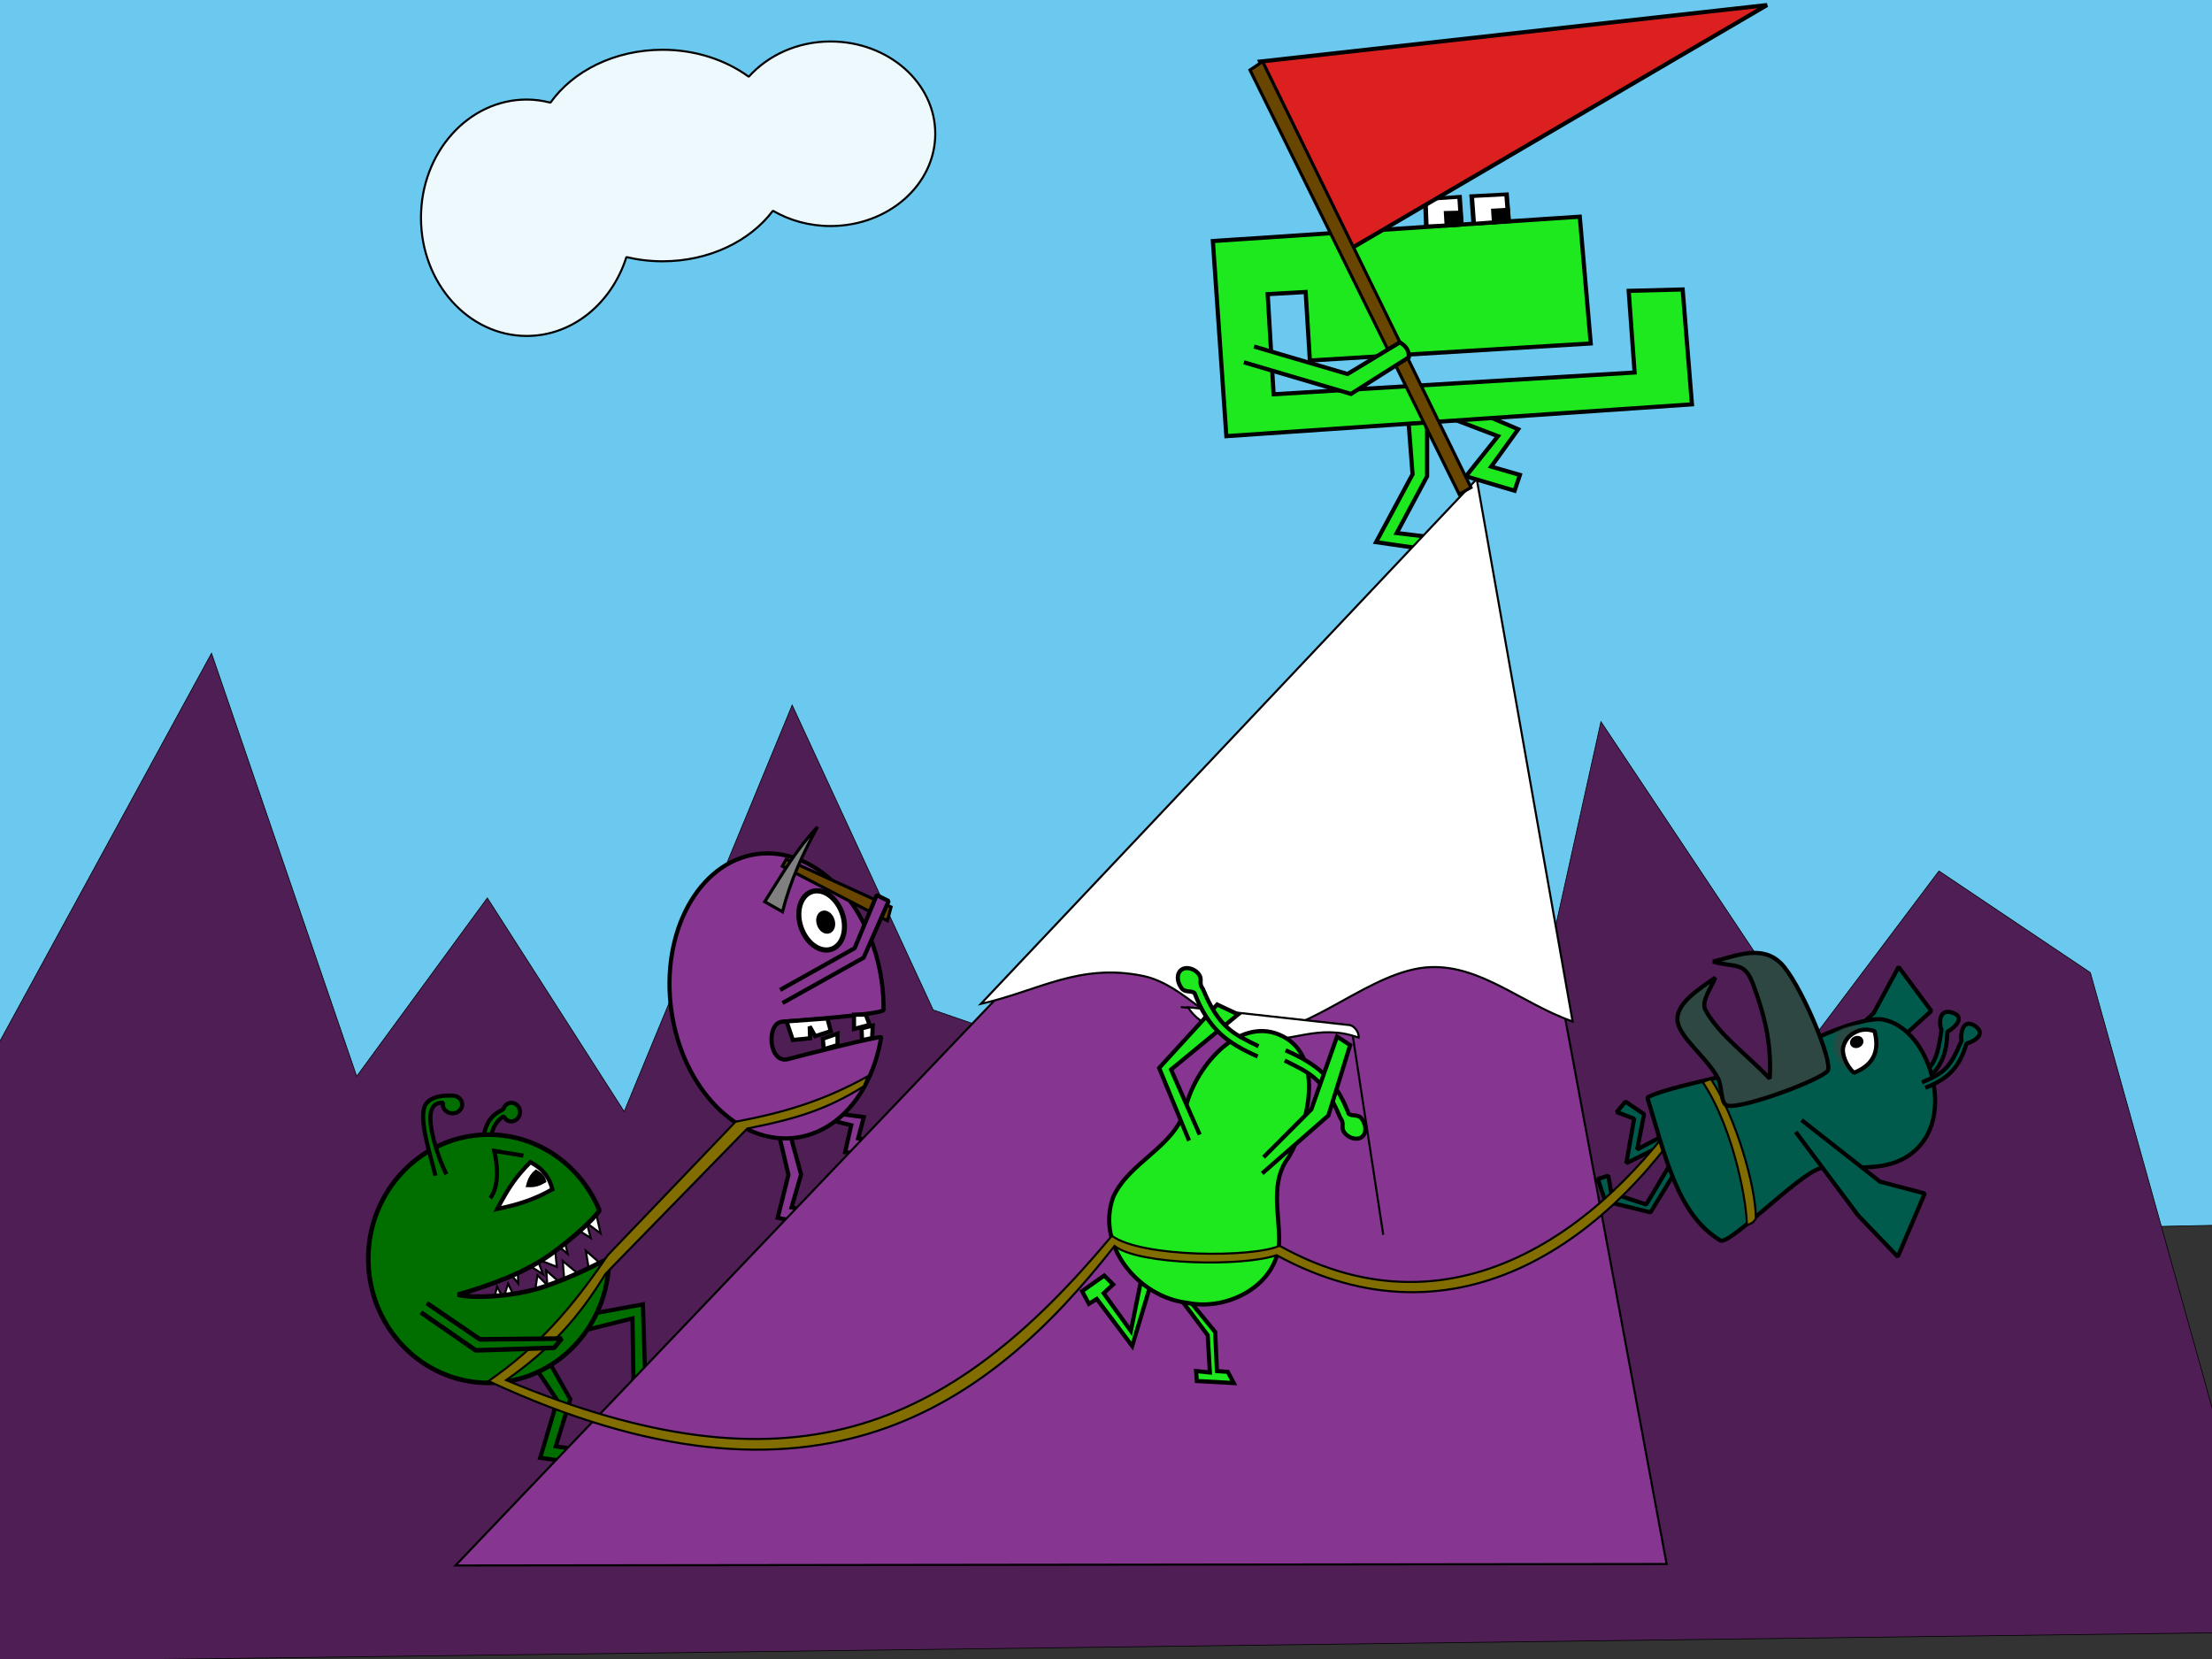 <?xml version="1.0" encoding="UTF-8" standalone="no"?>
<!-- Created with Inkscape (http://www.inkscape.org/) -->
<svg
   xmlns:dc="http://purl.org/dc/elements/1.1/"
   xmlns:cc="http://web.resource.org/cc/"
   xmlns:rdf="http://www.w3.org/1999/02/22-rdf-syntax-ns#"
   xmlns:svg="http://www.w3.org/2000/svg"
   xmlns="http://www.w3.org/2000/svg"
   xmlns:xlink="http://www.w3.org/1999/xlink"
   xmlns:sodipodi="http://inkscape.sourceforge.net/DTD/sodipodi-0.dtd"
   xmlns:inkscape="http://www.inkscape.org/namespaces/inkscape"
   width="800pt"
   height="600pt"
   id="svg2"
   sodipodi:version="0.32"
   inkscape:version="0.41"
   sodipodi:docbase="/home/joe/programming/gnumch/data/pics"
   sodipodi:docname="menu_back.svg"
   inkscape:export-filename="/home/joe/programming/gnumch/data/pics/menu_back.png"
   inkscape:export-xdpi="72.000000"
   inkscape:export-ydpi="72.000000">
  <rect width="100%" height="100%" fill="#333333" stroke="none"/>
  <defs
     id="defs3">
    <linearGradient
       id="linearGradient5235">
      <stop
         id="stop5237"
         offset="0"
         style="stop-color:#2e4742;stop-opacity:1;" />
      <stop
         id="stop6013"
         offset="0.51"
         style="stop-color:#2e4742;stop-opacity:0.918;" />
      <stop
         id="stop7531"
         offset="0.81"
         style="stop-color:#2e4742;stop-opacity:0;" />
      <stop
         id="stop5239"
         offset="1"
         style="stop-color:#2e4742;stop-opacity:0;" />
    </linearGradient>
    <linearGradient
       id="linearGradient5225">
      <stop
         id="stop5227"
         offset="0"
         style="stop-color:#005b4d;stop-opacity:1;" />
      <stop
         id="stop5233"
         offset="0"
         style="stop-color:#005b4d;stop-opacity:0.498;" />
      <stop
         id="stop5243"
         offset="0"
         style="stop-color:#005b4d;stop-opacity:0.247;" />
      <stop
         id="stop5229"
         offset="1"
         style="stop-color:#005b4d;stop-opacity:0;" />
    </linearGradient>
    <linearGradient
       id="linearGradient5215">
      <stop
         id="stop5217"
         offset="0"
         style="stop-color:#2e4742;stop-opacity:1;" />
      <stop
         id="stop5223"
         offset="1"
         style="stop-color:#005b4d;stop-opacity:0.498;" />
      <stop
         id="stop5219"
         offset="1"
         style="stop-color:#2e4742;stop-opacity:0;" />
    </linearGradient>
    <linearGradient
       id="linearGradient5203">
      <stop
         id="stop5205"
         offset="0"
         style="stop-color:#005b4d;stop-opacity:1;" />
      <stop
         id="stop5213"
         offset="0"
         style="stop-color:#005b4d;stop-opacity:0.498;" />
      <stop
         id="stop5207"
         offset="1"
         style="stop-color:#005b4d;stop-opacity:0;" />
    </linearGradient>
    <radialGradient
       gradientUnits="userSpaceOnUse"
       r="13.262"
       fy="434.217"
       fx="1032.062"
       cy="434.057"
       cx="1031.849"
       gradientTransform="matrix(0.862,0,0,1.16,2.644,0.407)"
       id="radialGradient6011"
       xlink:href="#linearGradient5235"
       inkscape:collect="always" />
  </defs>
  <sodipodi:namedview
     id="base"
     pagecolor="#ffffff"
     bordercolor="#666666"
     borderopacity="1.0"
     inkscape:pageopacity="0.0"
     inkscape:pageshadow="2"
     inkscape:zoom="0.86926994"
     inkscape:cx="721.84801"
     inkscape:cy="332.64882"
     inkscape:document-units="px"
     inkscape:current-layer="layer1"
     inkscape:window-width="1477"
     inkscape:window-height="1107"
     inkscape:window-x="0"
     inkscape:window-y="30"
     showguides="true"
     inkscape:guide-bbox="true" />
  <g
     inkscape:label="Layer 1"
     inkscape:groupmode="layer"
     id="layer1">
    <path
       style="fill:#6bc9f0;fill-opacity:1;fill-rule:evenodd;stroke:#000000;stroke-width:0.25pt;stroke-linecap:butt;stroke-linejoin:miter;stroke-opacity:1"
       d="M -69,614 L 1110,590 L 1086,-9 L -105,-9 L -69,614 z "
       id="path18109"
       sodipodi:nodetypes="ccccc" />
    <path
       style="fill:#4e1e54;fill-opacity:1;fill-rule:evenodd;stroke:#000000;stroke-width:0.25pt;stroke-linecap:butt;stroke-linejoin:miter;stroke-opacity:1"
       d="M 0,502 L 102,315 L 172,519 L 235,433 L 301,536 L 382,340 L 450,487 L 508,507 L 737,506 L 772,348 L 874,501 L 935,420 L 1008,469 L 1097,787 L -65,802 C -65,802 -2,503 0,502 z "
       id="path18105" />
    <path
       style="stroke-miterlimit:4;stroke-dasharray:none;fill:#006f00;fill-opacity:1;fill-rule:evenodd;stroke:#000000;stroke-width:2;stroke-linecap:butt;stroke-linejoin:miter;stroke-opacity:1"
       d="M 279,642.25 L 305,635.75 L 305.5,668 L 327.75,664.25 L 327,657 L 311,660 L 310,629 L 280,634.5 L 279,642.25 z "
       id="path11980"
       sodipodi:nodetypes="ccccccccc" />
    <path
       id="path11986"
       style="stroke-opacity:1;stroke-miterlimit:4;stroke-linejoin:miter;stroke-linecap:butt;stroke-width:1;stroke:#000000;fill-rule:evenodd;fill-opacity:1;fill:#ffffff"
       d="M 237.89,627.86 L 239.709,620.423 L 242.714,626.08 L 245.012,619.008 L 248.725,626.787 L 237.89,627.86 z M 257.896,623.367 L 259.155,614.943 L 263.928,619.716 L 263.397,612.645 L 269.761,618.301 L 272.059,616.71 L 271.352,608.048 L 278.6,614.059 L 283.903,611.761 L 282.489,603.099 L 291.151,610.7 L 257.896,623.367 z "
       sodipodi:nodetypes="cccccccccccccccccc" />
    <path
       style="fill:#ffffff;fill-opacity:1;fill-rule:evenodd;stroke:#000000;stroke-width:1;stroke-linecap:butt;stroke-linejoin:miter;stroke-opacity:1;stroke-dasharray:none;stroke-miterlimit:4"
       d="M 287.5,585.375 L 289.625,594.75 L 283,589.875 L 284.875,597 L 277.75,592.5 L 272,597.25 L 273.75,604.625 L 267.375,599.375 L 268.5,610.875 L 259.125,607.25 L 261.875,614.5 L 255.25,610.25 L 249.75,613.75 L 249.875,618.875 L 245.25,613.125 L 287.5,585.375 z "
       id="path11990" />
    <path
       style="fill:#863590;fill-opacity:1;fill-rule:evenodd;stroke:#000000;stroke-width:2;stroke-linecap:butt;stroke-linejoin:miter;stroke-opacity:1;stroke-dasharray:none;stroke-miterlimit:4"
       d="M 375.027,544.655 L 380.204,566.513 L 375.027,587.22 L 391.133,590.671 L 391.708,584.344 L 381.697,582.246 L 386.299,566.344 L 380.204,544.08 L 375.027,544.655 z "
       id="path8152"
       sodipodi:nodetypes="ccccccccc" />
    <path
       style="fill:#863590;fill-opacity:1;fill-rule:evenodd;stroke:#000000;stroke-width:2;stroke-linecap:butt;stroke-linejoin:miter;stroke-opacity:1;stroke-dasharray:none;stroke-miterlimit:4"
       d="M 395.447,538.903 L 410.451,542.607 L 407.526,555.584 L 418.455,557.022 L 422.403,550.436 L 413.824,548.914 L 416.532,538.68 L 396.885,536.027 L 395.447,538.903 z "
       id="path8154"
       sodipodi:nodetypes="ccccccccc" />
    <path
       style="stroke-miterlimit:4;stroke-dasharray:none;stroke-opacity:1;stroke-linejoin:miter;stroke-linecap:butt;stroke-width:2;stroke:#000000;fill-rule:evenodd;fill-opacity:1;fill:#006f00"
       d="M 262.5,652.75 L 275,674.75 L 268,697.5 L 284,699.75 L 282.5,706 L 260.5,703 L 268.75,675.25 L 257,657.75 L 262.5,652.75 z "
       id="path11984"
       sodipodi:nodetypes="ccccccccc" />
    <path
       sodipodi:nodetypes="ccccccccc"
       id="path2897"
       d="M 804.661,550.851 L 784.25,560.888 L 788.014,539.456 L 779.614,536.272 L 783.834,531.214 L 792.779,537.273 L 789.489,554.276 L 803.764,546.74 L 804.661,550.851 z "
       style="color:#000000;fill:#005b4d;fill-opacity:1;fill-rule:evenodd;stroke:#000000;stroke-width:2;stroke-linecap:butt;stroke-linejoin:bevel;stroke-miterlimit:4;stroke-dashoffset:0;stroke-opacity:1;marker:none;marker-start:none;marker-mid:none;marker-end:none;visibility:visible;display:inline;overflow:visible" />
    <path
       style="stroke-miterlimit:4;stroke-dasharray:none;stroke-opacity:1;stroke-linejoin:miter;stroke-linecap:butt;stroke-width:1;stroke:#000000;fill-rule:evenodd;fill-opacity:1;fill:#863590"
       d="M 219.646,754.901 L 708.558,242.342 L 803.673,754.192 L 219.646,754.901 z "
       id="path1291" />
    <path
       style="overflow:visible;display:inline;visibility:visible;stroke-dashoffset:0;stroke-dasharray:none;stroke-miterlimit:4;marker-end:none;marker-mid:none;marker-start:none;marker:none;color:#000000;opacity:1;stroke-opacity:1;stroke-linejoin:miter;stroke-linecap:butt;stroke-width:2;stroke:#000000;fill-rule:evenodd;fill-opacity:1;fill:#1ee91e"
       d="M 550.278,617.278 L 545.321,641.819 L 532.212,623.619 L 536.769,619.383 L 532.466,615.106 L 521.807,622.62 L 525.084,628.722 L 528.895,626.377 L 545.96,649.066 L 554.501,620.649 L 550.278,617.278 z "
       id="path25920"
       sodipodi:nodetypes="ccccccccccc" />
    <path
       style="stroke-opacity:1;stroke-linejoin:miter;stroke-linecap:butt;stroke-width:2;stroke:#000000;fill-rule:evenodd;fill-opacity:1;fill:#1ee91e;stroke-dasharray:none;stroke-miterlimit:4"
       d="M 679.23,203.507 L 681.159,228.697 L 663.571,261.432 L 686.005,264.678 L 686.839,258.639 L 673.536,257.039 L 688.178,229.679 L 688.178,200.984 L 679.23,203.507 z "
       id="path2815"
       sodipodi:nodetypes="ccccccccc" />
    <path
       style="stroke-miterlimit:4;stroke-dasharray:none;stroke-opacity:1;stroke-linejoin:miter;stroke-linecap:butt;stroke-width:1;stroke:#000000;fill-rule:evenodd;fill-opacity:1;fill:#ffffff"
       d="M 472.991,484.088 C 500.548,477.944 520.315,464.245 551.217,470.619 C 571.873,474.879 586.138,498.068 605.442,498.267 C 632.066,498.541 661.602,467.379 689.89,466.365 C 714.345,465.489 733.744,483.852 758.338,492.596 L 712.113,230.999 L 472.991,484.088 z "
       id="path1293"
       sodipodi:nodetypes="csssccc" />
    <path
       style="stroke-opacity:1;stroke-linejoin:miter;stroke-linecap:butt;stroke-width:2;stroke:#000000;fill-rule:evenodd;fill-opacity:1;fill:#1ee91e;stroke-dasharray:none;stroke-miterlimit:4"
       d="M 699.566,201.651 L 722.343,210.326 L 706.887,229.679 L 730.379,236.64 L 732.918,229.011 L 719.089,225.007 L 732.104,206.99 L 711.768,198.315 L 699.566,201.651 z "
       id="path2817"
       sodipodi:nodetypes="ccccccccc" />
    <path
       style="stroke-opacity:1;stroke-linejoin:miter;stroke-linecap:butt;stroke-width:2;stroke:#000000;fill-rule:evenodd;fill-opacity:1;fill:#1ee91e;stroke-dasharray:none;stroke-miterlimit:4"
       d="M 785.385,140.257 L 788.232,179.629 L 614.154,190.129 L 611.307,141.853 L 629.61,140.81 L 631.643,173.853 L 767.082,165.616 L 761.795,104.483 L 584.87,116.234 L 591.377,210.326 L 815.889,194.978 L 811.415,139.59 L 785.385,140.257 z "
       id="path2813"
       sodipodi:nodetypes="ccccccccccccc" />
    <g
       id="g4341"
       transform="matrix(1,0,0,0.82,0,39.492)"
       style="stroke-dasharray:none;stroke-miterlimit:4;stroke-width:2.208">
      <path
         style="fill:#ffffff;fill-opacity:1;fill-rule:evenodd;stroke:#000000;stroke-width:2.208;stroke-linecap:butt;stroke-linejoin:miter;stroke-opacity:1;stroke-dasharray:none;stroke-miterlimit:4"
         d="M 687.792,84.977 L 687.315,68.946 L 703.831,67.606 L 704.716,83.864 L 687.792,84.977 z "
         id="path2819"
         sodipodi:nodetypes="ccccc" />
      <path
         style="fill:#000000;fill-opacity:1;fill-rule:evenodd;stroke:#000000;stroke-width:2.208;stroke-linecap:butt;stroke-linejoin:miter;stroke-opacity:1;stroke-dasharray:none;stroke-miterlimit:4"
         d="M 697.712,84.499 L 697.352,77.021 L 704.183,76.822 L 704.614,83.924 L 697.712,84.499 z "
         id="path2823"
         sodipodi:nodetypes="ccccc" />
    </g>
    <g
       id="g4345"
       transform="matrix(1,0,0,0.82,22.871,38.203)"
       style="stroke-dasharray:none;stroke-miterlimit:4;stroke-width:2.208">
      <path
         style="fill:#ffffff;fill-opacity:1;fill-rule:evenodd;stroke:#000000;stroke-width:2.208;stroke-linecap:butt;stroke-linejoin:miter;stroke-opacity:1;stroke-dasharray:none;stroke-miterlimit:4"
         d="M 687.792,84.977 L 686.812,68.771 L 703.615,67.694 L 704.644,83.426 L 687.792,84.977 z "
         id="path4347"
         sodipodi:nodetypes="ccccc" />
      <path
         style="fill:#000000;fill-opacity:1;fill-rule:evenodd;stroke:#000000;stroke-width:2.208;stroke-linecap:butt;stroke-linejoin:miter;stroke-opacity:1;stroke-dasharray:none;stroke-miterlimit:4"
         d="M 697.64,84.148 L 697.281,77.197 L 704.111,76.734 L 704.47,83.573 L 697.64,84.148 z "
         id="path4349"
         sodipodi:nodetypes="ccccc" />
    </g>
    <path
       style="stroke-miterlimit:4;stroke-dasharray:none;fill:#dc2020;fill-opacity:1;fill-rule:evenodd;stroke:#000000;stroke-width:2;stroke-linecap:butt;stroke-linejoin:miter;stroke-opacity:1"
       d="M 607.646,29.691 L 852.088,2.44 L 649.132,121.204 L 607.646,29.691 z "
       id="path4353"
       sodipodi:nodetypes="cccc" />
    <path
       style="overflow:visible;display:inline;visibility:visible;stroke-dashoffset:0;stroke-dasharray:none;stroke-miterlimit:4;marker-end:none;marker-mid:none;marker-start:none;marker:none;color:#000000;opacity:1;stroke-opacity:1;stroke-linejoin:miter;stroke-linecap:butt;stroke-width:1.5;stroke:#000000;fill-rule:evenodd;fill-opacity:1;fill:#684600"
       d="M 602.766,33.758 L 703.633,238.341 L 709.328,235.087 L 608.867,29.691 L 602.766,33.758 z "
       id="path4351"
       sodipodi:nodetypes="ccccc" />
    <path
       style="fill:#1ee91e;fill-opacity:1;fill-rule:evenodd;stroke:#000000;stroke-width:2;stroke-linecap:butt;stroke-linejoin:miter;stroke-miterlimit:4;stroke-opacity:1"
       d="M 604.723,167.096 L 649.791,180.348 L 675.041,165.083 C 677.438,166.617 679.547,168.438 679.355,172.273 L 651.453,189.958 L 599.834,174.717"
       id="path5871"
       sodipodi:nodetypes="cccccc" />
    <path
       style="fill:#863590;fill-opacity:1;fill-rule:evenodd;stroke:#000000;stroke-width:2;stroke-linecap:butt;stroke-linejoin:bevel;stroke-miterlimit:4;stroke-opacity:1"
       d="M 425.139,473.059 C 425.807,477.774 426.104,482.429 426.058,486.972 C 426.035,489.244 379.34,492.483 377.131,492.68 C 369.308,493.378 370.661,513.229 380.037,510.712 C 386.803,508.895 425.094,499.149 424.918,500.217 C 423.509,508.755 420.839,516.645 417.127,523.479 C 409.704,537.147 398.115,546.595 384.126,548.576 C 356.146,552.536 329.105,525.133 323.765,487.408 C 318.425,449.683 336.799,415.852 364.779,411.891 C 392.758,407.931 419.8,435.334 425.139,473.059 z "
       id="path7389"
       sodipodi:nodetypes="cssssscccc" />
    <path
       style="fill:#684600;fill-opacity:1;fill-rule:evenodd;stroke:#000000;stroke-width:1.5;stroke-linecap:butt;stroke-linejoin:miter;stroke-opacity:1;stroke-dasharray:none;stroke-miterlimit:4"
       d="M 377.232,417.7 L 379.126,414.353 L 429.671,437.381 L 427.945,443.996 L 377.232,417.7 z "
       id="path23562"
       sodipodi:nodetypes="ccccc" />
    <path
       style="fill:#808080;fill-opacity:1;fill-rule:evenodd;stroke:#000000;stroke-width:1.5;stroke-linecap:butt;stroke-linejoin:miter;stroke-opacity:1;stroke-dasharray:none;stroke-miterlimit:4"
       d="M 377.314,439.668 C 374.466,438.054 371.618,436.441 368.77,434.828 C 377.664,420.764 384.322,409.141 394.233,398.739 C 386.966,411.975 381.326,424.194 377.314,439.668 z "
       id="path8158"
       sodipodi:nodetypes="cccc" />
    <path
       style="overflow:visible;display:inline;visibility:visible;stroke-dashoffset:0;stroke-dasharray:none;stroke-miterlimit:4;marker-end:none;marker-mid:none;marker-start:none;marker:none;color:#000000;opacity:1;stroke-opacity:1;stroke-linejoin:bevel;stroke-linecap:butt;stroke-width:2;stroke:#000000;fill-rule:evenodd;fill-opacity:1;fill:#863590"
       d="M 376.178,477.357 L 412.127,457.226 L 422.769,431.629 L 428.521,434.505 L 416.441,461.827 L 377.328,483.685"
       id="path8156"
       sodipodi:nodetypes="cccccc" />
    <g
       id="g9680"
       transform="matrix(1.224,0,0,1.245,-86.998,-116.55)">
      <path
         sodipodi:type="arc"
         style="fill:#ffffff;fill-opacity:1;fill-rule:evenodd;stroke:#000000;stroke-width:2;stroke-linecap:butt;stroke-linejoin:bevel;stroke-miterlimit:4;stroke-opacity:1"
         id="path8160"
         sodipodi:cx="394.92950"
         sodipodi:cy="450.24405"
         sodipodi:rx="8.5412149"
         sodipodi:ry="11.795011"
         d="M 403.471 450.244 A 8.541 11.795 0 1 1  386.388,450.244 A 8.541 11.795 0 1 1  403.471 450.244 z"
         transform="matrix(0.939,-0.343,0.343,0.939,-130.49,162.801)" />
      <path
         sodipodi:type="arc"
         style="fill:#000000;fill-opacity:1;fill-rule:evenodd;stroke:#000000;stroke-width:2;stroke-linecap:butt;stroke-linejoin:bevel;stroke-miterlimit:4;stroke-opacity:1"
         id="path8920"
         sodipodi:cx="396.20053"
         sodipodi:cy="451.41336"
         sodipodi:rx="2.5928688"
         sodipodi:ry="3.5079989"
         d="M 398.793 451.413 A 2.593 3.508 0 1 1  393.608,451.413 A 2.593 3.508 0 1 1  398.793 451.413 z"
         transform="matrix(0.939,-0.343,0.343,0.939,-130.49,162.801)" />
    </g>
    <path
       style="stroke-miterlimit:4;stroke-dasharray:none;stroke-opacity:1;stroke-linejoin:miter;stroke-linecap:butt;stroke-width:2;stroke:#000000;fill-rule:evenodd;fill-opacity:1;fill:#ffffff"
       d="M 379.271,492.543 L 382.321,501.491 L 390.659,500.678 L 390.456,494.984 L 393.099,499.661 L 400.624,497.221 L 398.997,491.12 L 379.271,492.543 z "
       id="path9684" />
    <path
       style="stroke-miterlimit:4;stroke-dasharray:none;stroke-opacity:1;stroke-linejoin:miter;stroke-linecap:butt;stroke-width:2;stroke:#000000;fill-rule:evenodd;fill-opacity:1;fill:#ffffff"
       d="M 397.268,505.965 L 396.76,500.881 L 403.877,498.441 L 403.877,503.932 L 397.268,505.965 z "
       id="path9686"
       sodipodi:nodetypes="ccccc" />
    <path
       style="overflow:visible;display:inline;visibility:visible;stroke-dashoffset:0;marker-end:none;marker-mid:none;marker-start:none;marker:none;color:#000000;opacity:1;stroke-miterlimit:4;stroke-dasharray:none;stroke-opacity:1;stroke-linejoin:miter;stroke-linecap:butt;stroke-width:2;stroke:#000000;fill-rule:evenodd;fill-opacity:1;fill:#ffffff"
       d="M 411.809,489.29 L 411.809,496.204 L 419.333,494.17 L 417.503,489.29 L 411.809,489.29 z "
       id="path9689" />
    <path
       style="stroke-miterlimit:4;stroke-dasharray:none;stroke-opacity:1;stroke-linejoin:miter;stroke-linecap:butt;stroke-width:2;stroke:#000000;fill-rule:evenodd;fill-opacity:1;fill:#ffffff"
       d="M 415.672,501.593 L 415.469,495.899 L 420.858,494.577 L 420.553,500.576 L 415.672,501.593 z "
       id="path9691" />
    <path
       style="color:#000000;fill:#006f00;fill-opacity:1;fill-rule:evenodd;stroke:#000000;stroke-width:2;stroke-linecap:butt;stroke-linejoin:bevel;stroke-miterlimit:4;stroke-dashoffset:0;stroke-opacity:1;marker:none;marker-start:none;marker-mid:none;marker-end:none;visibility:visible;display:inline;overflow:visible"
       d="M 246.562 531.781 C 244.714 531.781 243.233 533.117 242.688 534.906 C 236.144 538.225 234.03 541.256 232.031 553.562 L 236.094 552.344 C 237.05 546.862 237.224 541.977 242.906 538.25 C 243.594 539.707 244.937 540.75 246.562 540.75 C 248.864 540.75 250.75 538.751 250.75 536.281 C 250.75 533.812 248.864 531.781 246.562 531.781 z "
       id="path22797" />
    <path
       style="fill:#006f00;fill-opacity:1;fill-rule:evenodd;stroke:#000000;stroke-width:2.224;stroke-linecap:butt;stroke-linejoin:bevel;stroke-miterlimit:4;stroke-opacity:1"
       d="M 293.619,606.999 C 293.619,640.047 267.63,666.869 235.607,666.869 C 203.583,666.869 177.594,640.047 177.594,606.999 C 177.594,573.952 203.583,547.13 235.607,547.13 C 251.618,547.13 266.121,553.835 276.622,564.672 C 281.872,570.09 286.121,576.541 289.058,583.703 C 286.189,588.106 275.851,597.412 265.87,604.61 C 253.741,613.356 237.557,619.476 220.803,624.317 C 227.293,626.137 247.848,625.591 263.32,620.131 C 280.643,614.018 289.869,608.184 293.619,606.999 z "
       id="path11219"
       sodipodi:nodetypes="ccccscscsc" />
    <path
       style="fill:none;fill-opacity:0.75;fill-rule:evenodd;stroke:#000000;stroke-width:2;stroke-linecap:butt;stroke-linejoin:miter;stroke-opacity:1;stroke-dasharray:none;stroke-miterlimit:4"
       d="M 252.375,557.25 L 238.375,555 C 239.917,561.833 240.833,572.042 236.375,577.75"
       id="path13511"
       sodipodi:nodetypes="ccc" />
    <path
       style="stroke-opacity:1;stroke-linejoin:miter;stroke-linecap:butt;stroke-width:2;stroke:#000000;fill-rule:evenodd;fill-opacity:1;fill:#ffffff;stroke-dasharray:none;stroke-miterlimit:4"
       d="M 255.75,560.375 C 262.417,564 264.958,568.125 266.375,573.5 C 257.583,578.5 249.917,580.875 239.75,583 C 245.625,572.125 248.375,568 255.75,560.375 z "
       id="path13513"
       sodipodi:nodetypes="cccc" />
    <path
       style="stroke-opacity:1;stroke-linejoin:miter;stroke-linecap:butt;stroke-width:2;stroke:#000000;fill-rule:evenodd;fill-opacity:1;fill:#000000;stroke-dasharray:none;stroke-miterlimit:4"
       d="M 258.5,565.125 C 256.625,566.75 255.5,568.625 254.75,571.5 C 258.167,571.583 259.833,570.917 262.375,569.5 C 261.833,567.167 259.792,565.833 258.5,565.125 z "
       id="path13515"
       sodipodi:nodetypes="cccc" />
    <path
       style="fill:#ffffff;fill-opacity:0.883;fill-rule:evenodd;stroke:#000000;stroke-width:1;stroke-linecap:butt;stroke-linejoin:bevel;stroke-miterlimit:4;stroke-opacity:1"
       d="M 400.5 20 C 384.461 20 370.315 26.716 361.062 37 C 350.009 28.944 335.475 24 319.5 24 C 296.39 24 276.252 34.269 265.438 49.5 C 261.756 48.555 257.937 48 254 48 C 225.848 48 203 73.536 203 105 C 203 136.464 225.848 162 254 162 C 276.194 162 295.057 146.103 302.062 123.969 C 307.599 125.28 313.447 126 319.5 126 C 342.03 126 361.72 116.226 372.719 101.625 C 380.696 106.275 390.226 109 400.5 109 C 428.376 109 451 89.064 451 64.5 C 451 39.936 428.376 20 400.5 20 z "
       id="path19627" />
    <path
       style="fill:#006f00;fill-opacity:1;fill-rule:evenodd;stroke:#000000;stroke-width:2;stroke-linecap:butt;stroke-linejoin:bevel;stroke-miterlimit:4;stroke-opacity:1"
       d="M 215.25,566.25 C 210.912,557.777 205.629,540.897 208.25,534.844 C 209.326,532.358 211.311,531.67 213.719,531.781 C 213.659,532.055 213.531,532.304 213.531,532.594 C 213.531,534.951 215.637,536.875 218.219,536.875 C 220.801,536.875 222.875,534.951 222.875,532.594 C 222.875,530.236 220.801,528.344 218.219,528.344 C 217.522,528.344 209.31,527.568 205.688,532 C 200.939,537.665 207.732,557.275 209.969,566.969"
       id="path22785"
       sodipodi:nodetypes="csccccccc" />
    <path
       style="overflow:visible;display:inline;visibility:visible;stroke-dashoffset:0;stroke-dasharray:none;stroke-miterlimit:4;marker-end:none;marker-mid:none;marker-start:none;marker:none;color:#000000;opacity:1;stroke-opacity:1;stroke-linejoin:miter;stroke-linecap:butt;stroke-width:1;stroke:#000000;fill-rule:evenodd;fill-opacity:1;fill:#863590"
       d="M 569.414,485.629 L 651.573,494.577 L 667.028,595.445"
       id="path25844" />
    <path
       style="overflow:visible;display:inline;visibility:visible;stroke-dashoffset:0;stroke-dasharray:none;stroke-miterlimit:4;marker-end:none;marker-mid:none;marker-start:none;marker:none;color:#000000;opacity:1;stroke-opacity:1;stroke-linejoin:miter;stroke-linecap:butt;stroke-width:1;stroke:#000000;fill-rule:evenodd;fill-opacity:1;fill:#ffffff"
       d="M 572.895,485.698 C 578.934,495.955 594.557,499.253 605.681,500.94 C 622.358,503.471 635.399,493.175 655.147,500.365 C 655.435,497.489 652.847,494.613 650.834,494.326 L 572.895,485.698 z "
       id="path25846"
       sodipodi:nodetypes="csccc" />
    <path
       style="overflow:visible;display:inline;visibility:visible;stroke-dashoffset:0;stroke-dasharray:none;stroke-miterlimit:4;marker-end:none;marker-mid:none;marker-start:none;marker:none;color:#000000;opacity:1;stroke-opacity:1;stroke-linejoin:miter;stroke-linecap:butt;stroke-width:2;stroke:#000000;fill-rule:evenodd;fill-opacity:1;fill:#1ee91e"
       d="M 570.488,628.004 L 582.385,643.845 L 583.423,661.831 L 576.789,661.138 L 577.122,665.947 L 594.921,666.933 L 592.07,661.524 L 586.834,661.164 L 585.995,642.339 L 574.538,628.377 L 570.488,628.004 z "
       id="path25922"
       sodipodi:nodetypes="ccccccccccc" />
    <path
       style="color:#000000;fill:#1ee91e;fill-opacity:1;fill-rule:evenodd;stroke:#000000;stroke-width:2;stroke-linecap:butt;stroke-linejoin:miter;stroke-miterlimit:4;stroke-dashoffset:0;stroke-opacity:1;marker:none;marker-start:none;marker-mid:none;marker-end:none;visibility:visible;display:inline;overflow:visible"
       d="M 616.692,498.856 C 596.555,490.591 575.912,514.954 571.504,535.133 C 565.729,553.606 544.429,560.332 536.78,577.318 C 528.379,600.804 549.183,625.543 572.447,628.239 C 592.087,632.49 617.129,619.385 616.823,597.42 C 616.762,584.301 612.621,569.682 621.305,558.198 C 632.019,540.087 638.61,507.852 616.692,498.856 z "
       id="path25875"
       sodipodi:nodetypes="ccccccs" />
    <path
       style="overflow:visible;display:inline;visibility:visible;stroke-dashoffset:0;stroke-dasharray:none;stroke-miterlimit:4;marker-end:none;marker-mid:none;marker-start:none;marker:none;color:#000000;opacity:1;stroke-opacity:1;stroke-linejoin:miter;stroke-linecap:butt;stroke-width:2;stroke:#000000;fill-rule:evenodd;fill-opacity:1;fill:#1ee91e"
       d="M 619.902,506.465 C 634.609,513.024 643.57,519.473 650.363,537.07 C 652.135,538.499 654.953,537.085 656.667,539.491 C 659.071,542.866 659.011,546.791 656.446,548.447 C 654.065,549.985 650.379,548.619 648.683,546.633 C 645.995,543.487 648.781,542.324 646.314,539.055 C 638.441,519.897 631.169,517.238 619.499,511.417"
       id="path25918"
       sodipodi:nodetypes="ccssscc" />
    <path
       style="overflow:visible;display:inline;visibility:visible;stroke-dashoffset:0;stroke-dasharray:none;stroke-miterlimit:4;marker-end:none;marker-mid:none;marker-start:none;marker:none;color:#000000;opacity:1;stroke-opacity:1;stroke-linejoin:miter;stroke-linecap:butt;stroke-width:2;stroke:#000000;fill-rule:evenodd;fill-opacity:1;fill:#1ee91e"
       d="M 578.511,547.135 L 564.696,515.76 L 597.045,489.169 L 586.946,484.399 L 558.968,514.987 L 573.382,550.053"
       id="path25924" />
    <path
       style="overflow:visible;display:inline;visibility:visible;stroke-dashoffset:0;stroke-dasharray:none;stroke-miterlimit:4;marker-end:none;marker-mid:none;marker-start:none;marker:none;color:#000000;opacity:1;stroke-opacity:1;stroke-linejoin:miter;stroke-linecap:butt;stroke-width:2;stroke:#000000;fill-rule:evenodd;fill-opacity:1;fill:#1ee91e"
       d="M 609.326,558.021 L 632.349,534.953 L 644.75,499.856 L 651.069,503.962 L 640.579,537.914 L 608.646,565.841"
       id="path25926"
       sodipodi:nodetypes="cccccc" />
    <path
       style="color:#000000;fill:#1ee91e;fill-opacity:1;fill-rule:evenodd;stroke:#000000;stroke-width:2;stroke-linecap:butt;stroke-linejoin:miter;stroke-miterlimit:4;stroke-dashoffset:0;stroke-opacity:1;marker:none;marker-start:none;marker-mid:none;marker-end:none;visibility:visible;display:inline;overflow:visible"
       d="M 606.476,509.464 C 591.769,502.906 582.808,496.456 576.015,478.859 C 574.243,477.43 571.426,478.844 569.711,476.438 C 567.308,473.063 567.367,469.138 569.932,467.482 C 572.313,465.944 575.999,467.31 577.695,469.296 C 580.383,472.442 577.597,473.605 580.064,476.874 C 587.937,496.033 595.209,498.691 606.88,504.512"
       id="path25928"
       sodipodi:nodetypes="ccssscc" />
    <path
       sodipodi:nodetypes="ccccccccc"
       id="path2895"
       d="M 808.387,564.209 L 795.907,584.616 L 774.047,579.25 L 770.528,568.541 L 775.561,566.941 L 776.982,575.237 L 793.825,580.852 L 806.066,560.301 L 808.387,564.209 z "
       style="color:#000000;fill:#005b4d;fill-opacity:1;fill-rule:evenodd;stroke:#000000;stroke-width:2;stroke-linecap:butt;stroke-linejoin:bevel;stroke-miterlimit:4;stroke-dashoffset:0;stroke-opacity:1;marker:none;marker-start:none;marker-mid:none;marker-end:none;visibility:visible;display:inline;overflow:visible" />
    <path
       style="stroke-miterlimit:4;stroke-dasharray:none;stroke-opacity:1;stroke-linejoin:miter;stroke-linecap:butt;stroke-width:1;stroke:#000000;fill-rule:evenodd;fill-opacity:1;fill:#826e00"
       d="M 821.97,525.986 C 822.206,524.433 818.873,526.07 819.306,523.739 C 777.846,588.721 703.618,648.978 617.032,600.736 C 604.221,606.521 550.504,606.472 536.174,595.927 C 456.561,691.382 380.355,722.261 244.084,665.539 C 265.331,650.613 279.214,635.225 291.961,614.299 L 360.358,544.197 C 384.355,539.452 398.793,534.911 416.486,523.861 L 418.52,518.98 C 397.031,530.775 379.203,536.266 354.664,540.944 L 293.08,605.266 C 275.907,630.504 259.734,649.241 235.561,665.979 C 393.732,739.505 476.577,678.33 537.456,600.819 C 549.156,610.102 599.717,610.871 615.58,605.267 C 702.851,652.919 778.417,597.902 821.97,525.986 z "
       id="path32788"
       sodipodi:nodetypes="ccccccccccccccc" />
    <path
       style="overflow:visible;display:inline;visibility:visible;stroke-dashoffset:0;stroke-dasharray:none;stroke-miterlimit:4;marker-end:none;marker-mid:none;marker-start:none;marker:none;color:#000000;opacity:1;stroke-opacity:1;stroke-linejoin:bevel;stroke-linecap:butt;stroke-width:2.224;stroke:#000000;fill-rule:evenodd;fill-opacity:1;fill:#006f00"
       d="M 202.956,632.863 L 229.393,651.166 L 267.218,649.946 L 270.879,645.472 L 231.426,645.879 L 205.803,628.389"
       id="path25840"
       sodipodi:nodetypes="cccccc" />
    <path
       sodipodi:nodetypes="cczcc"
       id="path3671"
       d="M 923.56,521.04 C 933.007,513.742 934.093,510.844 936.23,496.685 C 935.068,494.233 934.62,486.098 941.393,488.285 C 948.184,490.479 942.479,495.662 939.091,497.526 C 938.657,507.902 936.697,515.428 925.788,523.147"
       style="color:#000000;fill:#005b4d;fill-opacity:1;fill-rule:evenodd;stroke:#000000;stroke-width:2;stroke-linecap:butt;stroke-linejoin:bevel;stroke-miterlimit:4;stroke-dashoffset:0;stroke-opacity:1;marker:none;marker-start:none;marker-mid:none;marker-end:none;visibility:visible;display:inline;overflow:visible" />
    <path
       id="path3675"
       d="M 874.102,516.324 L 903.484,488.553 L 915.539,466.27 L 931.303,487.493 L 907.707,508.877 L 876.958,521.061"
       style="color:#000000;fill:#005b4d;fill-opacity:1;fill-rule:evenodd;stroke:#000000;stroke-width:2;stroke-linecap:butt;stroke-linejoin:bevel;stroke-miterlimit:4;stroke-dashoffset:0;stroke-opacity:1;marker:none;marker-start:none;marker-mid:none;marker-end:none;visibility:visible;display:inline;overflow:visible" />
    <path
       sodipodi:nodetypes="cczzscscc"
       id="path1362"
       d="M 829.67,598.209 C 834.507,600.191 867.142,566.274 877.764,563.381 C 888.386,560.488 913.827,569.116 927.464,550.345 C 940.953,531.779 928.835,495.813 908.255,491.702 C 897.966,489.647 870.089,502.792 866.025,505.361 C 861.962,507.931 858.64,519.984 855.171,521.761 C 851.701,523.538 846.408,515.38 840.959,516.713 C 835.51,518.046 799.863,525.406 794.386,529.326 C 802.892,556.503 808.501,585.583 829.67,598.209 z "
       style="color:#000000;fill:#005b4d;fill-opacity:1;fill-rule:evenodd;stroke:#000000;stroke-width:2;stroke-linecap:butt;stroke-linejoin:bevel;stroke-miterlimit:4;stroke-dashoffset:0;stroke-opacity:1;marker:none;marker-start:none;marker-mid:none;marker-end:none;visibility:visible;display:inline;overflow:visible" />
    <path
       style="stroke-miterlimit:4;stroke-dasharray:none;stroke-opacity:1;stroke-linejoin:miter;stroke-linecap:butt;stroke-width:1;stroke:#000000;fill-rule:evenodd;fill-opacity:1;fill:#826e00"
       d="M 825,520.282 C 823.009,521.285 823.356,520.625 821.156,521.918 C 836.852,545.581 842.718,583.022 842.297,590.714 C 844.498,590.131 845.474,589.612 846.662,587.743 C 847.005,573.024 836.956,538.191 825,520.282 z "
       id="path10459"
       sodipodi:nodetypes="ccccc" />
    <path
       sodipodi:nodetypes="cczcc"
       id="path1366"
       d="M 926.794,521.945 C 937.755,517.214 940.263,515.074 945.841,501.886 C 945.322,499.222 946.166,490.831 952.186,494.628 C 958.221,498.436 952.02,502.247 948.277,503.215 C 945.285,513.159 940.912,519.762 928.431,524.538"
       style="color:#000000;fill:#005b4d;fill-opacity:1;fill-rule:evenodd;stroke:#000000;stroke-width:2;stroke-linecap:butt;stroke-linejoin:bevel;stroke-miterlimit:4;stroke-dashoffset:0;stroke-opacity:1;marker:none;marker-start:none;marker-mid:none;marker-end:none;visibility:visible;display:inline;overflow:visible" />
    <path
       sodipodi:nodetypes="csscc"
       id="path4435"
       d="M 905.988,496.684 C 900.258,489.17 882.32,498.625 878.919,499.65 C 874.797,500.893 879.29,506.886 881.06,511.095 C 882.118,513.615 894.157,517.847 896.713,518.306 C 899.669,514.126 907.756,500.89 905.988,496.684 z "
       style="fill:url(#radialGradient6011);fill-opacity:1;fill-rule:evenodd;stroke:none;stroke-width:0.32;stroke-linecap:butt;stroke-linejoin:miter;stroke-miterlimit:4;stroke-opacity:1" />
    <path
       sodipodi:nodetypes="cczzc"
       id="path2131"
       d="M 893.988,517.326 C 905.082,512.97 905.996,504.91 903.935,497.26 C 897.797,495.069 893.417,498.204 891.773,499.744 C 890.228,501.191 888.775,503.854 888.679,506.03 C 888.587,508.133 889.552,513.122 893.988,517.326 z "
       style="color:#000000;fill:#ffffff;fill-opacity:1;fill-rule:evenodd;stroke:#000000;stroke-width:2;stroke-linecap:butt;stroke-linejoin:bevel;stroke-miterlimit:4;stroke-dashoffset:0;stroke-opacity:1;marker:none;marker-start:none;marker-mid:none;marker-end:none;visibility:visible;display:inline;overflow:visible" />
    <path
       sodipodi:type="arc"
       style="color:#000000;fill:#000000;fill-opacity:1;fill-rule:evenodd;stroke:#000000;stroke-width:2.391;stroke-linecap:butt;stroke-linejoin:bevel;stroke-miterlimit:4;stroke-dashoffset:0;stroke-opacity:1;marker:none;marker-start:none;marker-mid:none;marker-end:none;visibility:visible;display:inline;overflow:visible"
       id="path2129"
       sodipodi:cx="856.15509"
       sodipodi:cy="549.38312"
       sodipodi:rx="2.8401482"
       sodipodi:ry="2.1353037"
       d="M 858.995 549.383 A 2.84 2.135 0 1 1  853.315,549.383 A 2.84 2.135 0 1 1  858.995 549.383 z"
       transform="matrix(0.744,-0.333,0.355,0.782,63.336,357.942)" />
    <path
       sodipodi:nodetypes="czcscsczsss"
       id="path2135"
       d="M 881.362,516.308 C 884.187,512.224 867.755,473.058 858.541,464.293 C 849.327,455.529 837.166,460.909 826.078,463.722 C 836.801,466.83 841.174,463.24 845.458,474.817 C 851.91,492.257 854.251,505.457 853.38,520.13 C 842.661,508.739 828.923,499.123 822.374,486.96 C 820.185,482.895 825.186,476.283 827.167,471.446 C 819.192,477.017 808.648,483.586 808.853,491.656 C 809.059,499.727 822.974,509.717 828.4,519.866 C 830.594,523.97 829.56,532.279 832.967,533.135 C 840.063,534.918 878.357,520.652 881.362,516.308 z "
       style="color:#000000;fill:#2e4742;fill-opacity:1;fill-rule:evenodd;stroke:#000000;stroke-width:2;stroke-linecap:butt;stroke-linejoin:bevel;stroke-miterlimit:4;stroke-dashoffset:0;stroke-opacity:1;marker:none;marker-start:none;marker-mid:none;marker-end:none;visibility:visible;display:inline;overflow:visible" />
    <path
       id="path3673"
       d="M 868.764,540.13 L 906.589,569.821 L 928.145,575.515 L 915.13,606.02 L 896.014,586.09 L 865.916,545.824"
       style="overflow:visible;display:inline;visibility:visible;stroke-dashoffset:0;stroke-dasharray:none;stroke-miterlimit:4;marker-end:none;marker-mid:none;marker-start:none;marker:none;color:#000000;opacity:1;stroke-opacity:1;stroke-linejoin:bevel;stroke-linecap:butt;stroke-width:2;stroke:#000000;fill-rule:evenodd;fill-opacity:1;fill:#005b4d" />
  </g>
</svg>
